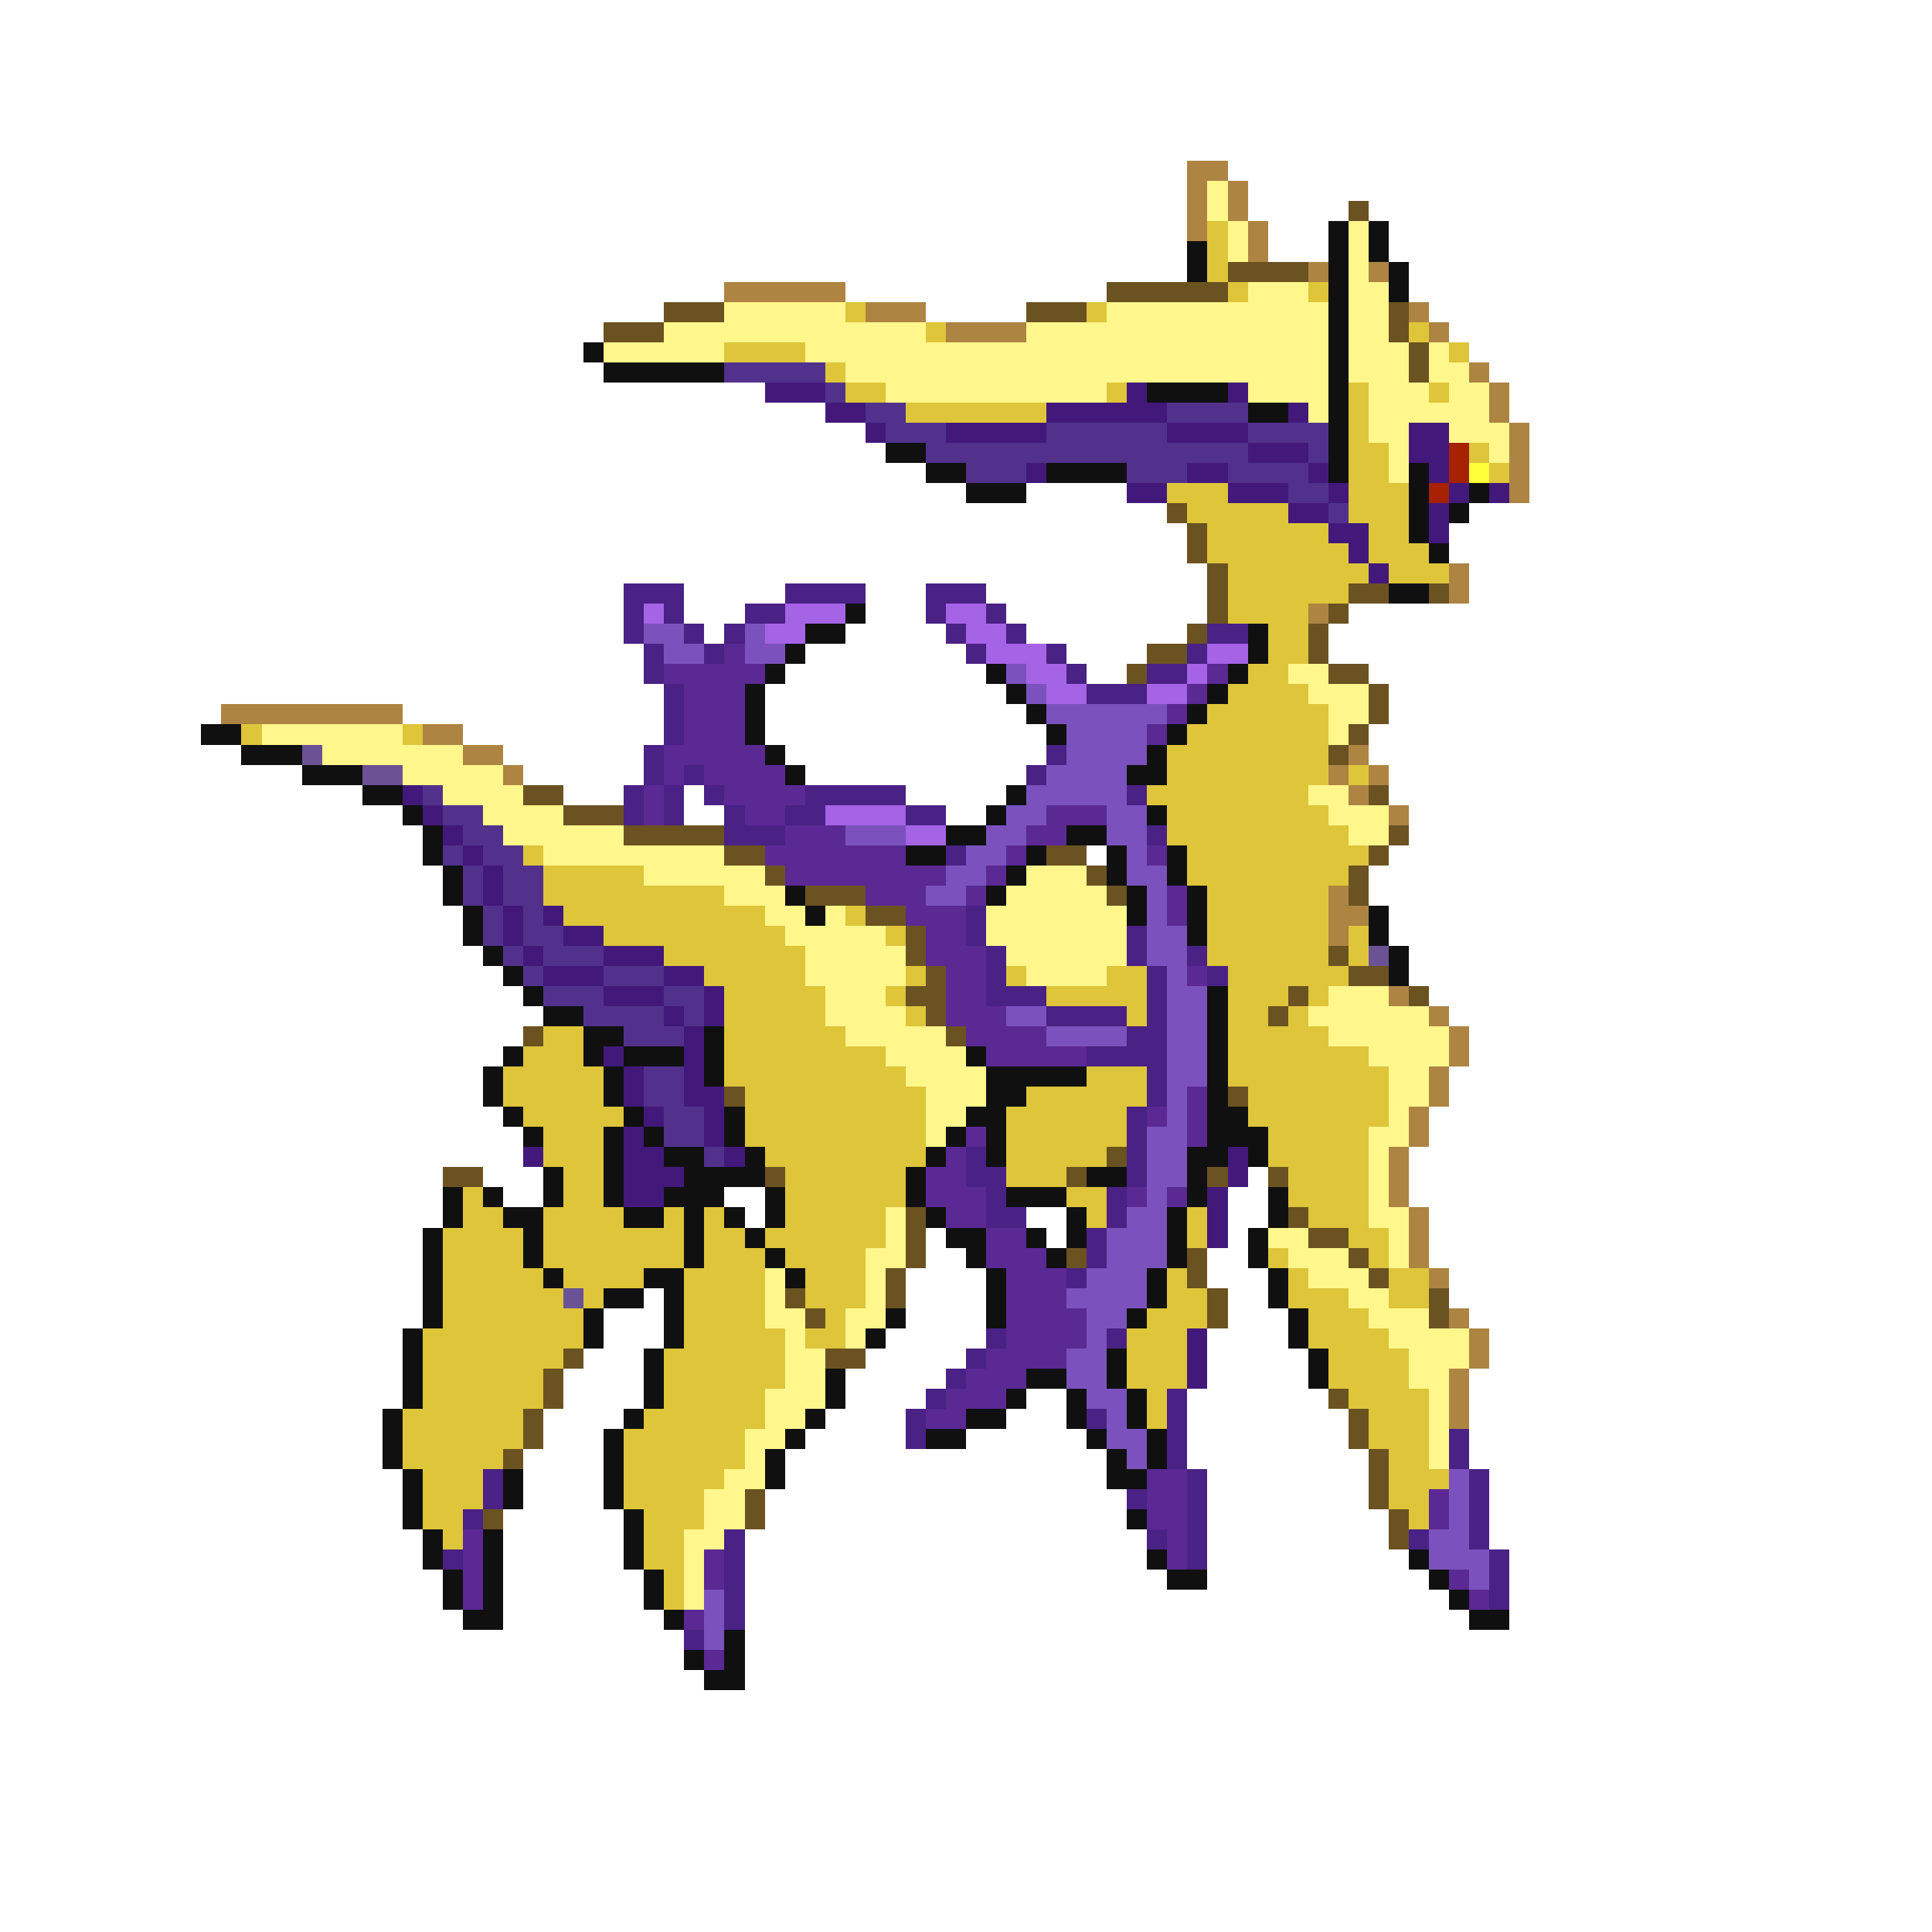 <svg xmlns="http://www.w3.org/2000/svg" viewBox="0 -0.5 96 96" shape-rendering="crispEdges">
<path stroke="#ad8442" d="M59 8h2M59 9h1M61 9h1M59 10h1M61 10h1M59 11h1M62 11h1M62 12h1M65 13h1M68 13h1M36 14h6M43 15h3M70 15h1M47 16h4M71 16h1M73 18h1M74 19h1M74 20h1M75 21h1M75 22h1M75 23h1M75 24h1M72 28h1M72 29h1M65 30h1M11 35h9M21 36h2M23 37h2M67 37h1M25 38h1M66 38h1M68 38h1M67 39h1M69 40h1M66 44h1M66 45h2M66 46h1M69 49h1M71 50h1M72 51h1M72 52h1M71 53h1M71 54h1M70 55h1M70 56h1M69 57h1M69 58h1M69 59h1M70 60h1M70 61h1M70 62h1M71 63h1M72 65h1M73 66h1M73 67h1M72 68h1M72 69h1M72 70h1" />
<path stroke="#fff78c" d="M60 9h1M60 10h1M61 11h1M67 11h1M61 12h1M67 12h1M67 13h1M62 14h3M67 14h2M36 15h6M55 15h11M67 15h2M33 16h13M51 16h15M67 16h2M30 17h6M40 17h26M67 17h3M71 17h1M42 18h24M67 18h3M71 18h2M44 19h11M62 19h4M68 19h3M72 19h2M65 20h1M68 20h6M68 21h2M72 21h3M69 22h1M74 22h1M69 23h1M64 33h2M65 34h3M66 35h2M13 36h7M66 36h1M16 37h7M20 38h5M22 39h4M65 39h2M24 40h4M66 40h3M25 41h6M67 41h2M27 42h9M32 43h6M51 43h3M36 44h3M50 44h5M38 45h2M41 45h1M49 45h7M39 46h5M49 46h7M40 47h5M50 47h6M40 48h5M51 48h4M41 49h3M66 49h3M41 50h4M65 50h6M42 51h5M66 51h6M44 52h4M68 52h4M45 53h4M69 53h2M46 54h3M69 54h2M46 55h2M69 55h1M46 56h1M68 56h2M68 57h1M68 58h1M68 59h1M44 60h1M68 60h2M44 61h1M63 61h2M69 61h1M43 62h2M64 62h3M69 62h1M38 63h1M43 63h1M65 63h3M38 64h1M43 64h1M67 64h2M38 65h2M42 65h2M68 65h3M39 66h1M42 66h1M69 66h4M39 67h2M70 67h3M39 68h2M70 68h2M38 69h3M71 69h1M38 70h2M71 70h1M37 71h2M71 71h1M37 72h1M71 72h1M36 73h2M35 74h2M35 75h2M34 76h2M34 77h1M34 78h1M34 79h1" />
<path stroke="#6b5221" d="M67 10h1M61 13h4M55 14h6M33 15h3M51 15h3M69 15h1M30 16h3M69 16h1M70 17h1M70 18h1M58 25h1M59 26h1M59 27h1M60 28h1M60 29h1M67 29h2M71 29h1M60 30h1M66 30h1M59 31h1M65 31h1M57 32h2M65 32h1M56 33h1M66 33h2M68 34h1M68 35h1M67 36h1M66 37h1M26 39h2M68 39h1M28 40h3M31 41h5M69 41h1M36 42h2M52 42h2M68 42h1M38 43h1M54 43h1M67 43h1M40 44h3M55 44h1M67 44h1M43 45h2M45 46h1M45 47h1M66 47h1M46 48h1M67 48h2M45 49h2M64 49h1M70 49h1M46 50h1M63 50h1M26 51h1M47 51h1M36 54h1M61 54h1M55 57h1M22 58h2M38 58h1M53 58h1M60 58h1M63 58h1M45 60h1M64 60h1M45 61h1M65 61h2M45 62h1M53 62h1M59 62h1M67 62h1M44 63h1M59 63h1M68 63h1M39 64h1M44 64h1M60 64h1M71 64h1M40 65h1M60 65h1M71 65h1M28 67h1M41 67h2M27 68h1M27 69h1M66 69h1M26 70h1M67 70h1M26 71h1M67 71h1M25 72h1M68 72h1M68 73h1M37 74h1M68 74h1M24 75h1M37 75h1M69 75h1M69 76h1" />
<path stroke="#dec53a" d="M60 11h1M60 12h1M60 13h1M61 14h1M65 14h1M42 15h1M54 15h1M46 16h1M70 16h1M36 17h4M72 17h1M41 18h1M42 19h2M55 19h1M67 19h1M71 19h1M45 20h7M67 20h1M67 21h1M67 22h2M73 22h1M67 23h2M74 23h1M58 24h3M67 24h3M59 25h5M67 25h3M60 26h6M68 26h2M60 27h7M68 27h3M61 28h7M69 28h3M61 29h6M61 30h4M63 31h2M63 32h2M62 33h2M61 34h4M60 35h6M12 36h1M20 36h1M59 36h7M58 37h8M58 38h8M67 38h1M57 39h8M58 40h8M58 41h9M26 42h1M59 42h9M27 43h5M59 43h8M27 44h9M60 44h6M28 45h10M42 45h1M60 45h6M30 46h9M44 46h1M60 46h6M67 46h1M33 47h7M60 47h6M67 47h1M35 48h5M45 48h1M50 48h1M55 48h2M61 48h6M36 49h5M44 49h1M52 49h5M61 49h3M65 49h1M36 50h5M45 50h1M56 50h1M61 50h2M64 50h1M27 51h2M36 51h6M61 51h5M26 52h3M36 52h8M61 52h7M25 53h5M36 53h9M54 53h3M61 53h8M25 54h5M37 54h9M51 54h6M62 54h7M26 55h5M37 55h9M50 55h6M62 55h7M27 56h3M37 56h9M50 56h6M63 56h5M27 57h3M38 57h8M50 57h5M63 57h5M28 58h2M39 58h6M50 58h3M64 58h4M23 59h1M28 59h2M39 59h6M53 59h2M64 59h4M23 60h2M27 60h4M33 60h1M35 60h1M39 60h5M54 60h1M59 60h1M65 60h3M22 61h4M27 61h7M35 61h2M38 61h6M59 61h1M67 61h2M22 62h4M27 62h7M35 62h3M39 62h4M63 62h1M68 62h1M22 63h5M28 63h4M34 63h4M40 63h3M58 63h1M64 63h1M69 63h2M22 64h6M29 64h1M34 64h4M40 64h3M58 64h2M64 64h3M69 64h2M22 65h7M34 65h4M41 65h1M57 65h3M65 65h3M21 66h8M34 66h5M40 66h2M56 66h3M65 66h4M21 67h7M33 67h6M56 67h3M66 67h4M21 68h6M33 68h6M56 68h3M66 68h4M21 69h6M33 69h5M57 69h1M67 69h4M20 70h6M32 70h6M57 70h1M68 70h3M20 71h6M31 71h6M68 71h3M20 72h5M31 72h6M69 72h2M21 73h3M31 73h5M69 73h3M21 74h3M31 74h4M69 74h2M21 75h2M32 75h3M70 75h1M22 76h1M32 76h2M32 77h2M33 78h1M33 79h1" />
<path stroke="#101010" d="M66 11h1M68 11h1M59 12h1M66 12h1M68 12h1M59 13h1M66 13h1M69 13h1M66 14h1M69 14h1M66 15h1M66 16h1M29 17h1M66 17h1M30 18h6M66 18h1M57 19h4M66 19h1M62 20h2M66 20h1M66 21h1M44 22h2M66 22h1M46 23h2M52 23h4M66 23h1M70 23h1M48 24h3M70 24h1M73 24h1M70 25h1M72 25h1M70 26h1M71 27h1M69 29h2M42 30h1M40 31h2M62 31h1M39 32h1M62 32h1M38 33h1M49 33h1M61 33h1M37 34h1M50 34h1M60 34h1M37 35h1M51 35h1M59 35h1M10 36h2M37 36h1M52 36h1M58 36h1M12 37h3M38 37h1M57 37h1M15 38h3M39 38h1M56 38h2M18 39h2M50 39h1M20 40h1M49 40h1M57 40h1M21 41h1M47 41h2M53 41h2M21 42h1M45 42h2M51 42h1M55 42h1M58 42h1M22 43h1M50 43h1M55 43h1M58 43h1M22 44h1M39 44h1M49 44h1M56 44h1M59 44h1M23 45h1M40 45h1M56 45h1M59 45h1M68 45h1M23 46h1M59 46h1M68 46h1M24 47h1M69 47h1M25 48h1M69 48h1M26 49h1M60 49h1M27 50h2M60 50h1M29 51h2M35 51h1M60 51h1M25 52h1M29 52h1M31 52h3M35 52h1M48 52h1M60 52h1M24 53h1M30 53h1M35 53h1M49 53h5M60 53h1M24 54h1M30 54h1M49 54h2M60 54h1M25 55h1M31 55h1M36 55h1M48 55h2M60 55h2M26 56h1M30 56h1M32 56h1M36 56h1M47 56h1M49 56h1M60 56h3M30 57h1M33 57h2M37 57h1M46 57h1M49 57h1M59 57h2M62 57h1M27 58h1M30 58h1M34 58h4M45 58h1M54 58h2M59 58h1M22 59h1M24 59h1M27 59h1M30 59h1M33 59h3M38 59h1M45 59h1M50 59h3M59 59h1M63 59h1M22 60h1M25 60h2M31 60h2M34 60h1M36 60h1M38 60h1M46 60h1M53 60h1M58 60h1M63 60h1M21 61h1M26 61h1M34 61h1M37 61h1M47 61h2M51 61h1M53 61h1M58 61h1M62 61h1M21 62h1M26 62h1M34 62h1M38 62h1M48 62h1M52 62h1M58 62h1M62 62h1M21 63h1M27 63h1M32 63h2M39 63h1M49 63h1M57 63h1M63 63h1M21 64h1M30 64h2M33 64h1M49 64h1M57 64h1M63 64h1M21 65h1M29 65h1M33 65h1M44 65h1M49 65h1M56 65h1M64 65h1M20 66h1M29 66h1M33 66h1M43 66h1M64 66h1M20 67h1M32 67h1M55 67h1M65 67h1M20 68h1M32 68h1M41 68h1M51 68h2M55 68h1M65 68h1M20 69h1M32 69h1M41 69h1M50 69h1M53 69h1M56 69h1M19 70h1M31 70h1M40 70h1M48 70h2M53 70h1M56 70h1M19 71h1M30 71h1M39 71h1M46 71h2M54 71h1M57 71h1M19 72h1M30 72h1M38 72h1M55 72h1M57 72h1M20 73h1M25 73h1M30 73h1M38 73h1M55 73h2M20 74h1M25 74h1M30 74h1M20 75h1M31 75h1M56 75h1M21 76h1M24 76h1M31 76h1M21 77h1M24 77h1M31 77h1M57 77h1M70 77h1M22 78h1M24 78h1M32 78h1M58 78h2M71 78h1M22 79h1M24 79h1M32 79h1M72 79h1M23 80h2M33 80h1M73 80h2M36 81h1M34 82h1M36 82h1M35 83h2" />
<path stroke="#52318c" d="M36 18h5M41 19h1M43 20h2M58 20h4M44 21h3M52 21h6M62 21h4M46 22h16M65 22h1M48 23h3M56 23h3M61 23h4M64 24h2M66 25h1M21 39h1M22 40h2M23 41h2M22 42h1M24 42h2M23 43h1M25 43h2M23 44h1M25 44h2M24 45h1M26 45h1M24 46h1M26 46h2M25 47h1M27 47h3M26 48h1M30 48h3M27 49h3M33 49h2M29 50h4M34 50h1M31 51h3M32 53h2M32 54h2M33 55h2M33 56h2M35 57h1" />
<path stroke="#42197b" d="M38 19h3M56 19h1M61 19h1M41 20h2M52 20h6M64 20h1M43 21h1M47 21h5M58 21h4M70 21h2M62 22h3M70 22h2M51 23h1M59 23h2M65 23h1M71 23h1M56 24h2M61 24h3M66 24h1M72 24h1M74 24h1M64 25h2M71 25h1M66 26h2M71 26h1M67 27h1M68 28h1M20 39h1M21 40h1M22 41h1M23 42h1M24 43h1M24 44h1M25 45h1M27 45h1M25 46h1M28 46h2M26 47h1M30 47h3M27 48h3M33 48h2M30 49h3M35 49h1M33 50h1M35 50h1M34 51h1M30 52h1M34 52h1M31 53h1M34 53h1M31 54h1M34 54h2M32 55h1M35 55h1M31 56h1M35 56h1M26 57h1M31 57h2M36 57h1M61 57h1M31 58h3M61 58h1M31 59h2M60 59h1M60 60h1M60 61h1M59 66h1M59 67h1M59 68h1" />
<path stroke="#a52100" d="M72 22h1M72 23h1M71 24h1" />
<path stroke="#ffff3a" d="M73 23h1" />
<path stroke="#4a2184" d="M31 29h3M39 29h4M46 29h3M31 30h1M33 30h1M37 30h2M46 30h1M49 30h1M31 31h1M34 31h1M36 31h1M47 31h1M50 31h1M60 31h2M32 32h1M35 32h1M48 32h1M52 32h1M59 32h1M32 33h1M53 33h1M57 33h2M33 34h1M54 34h3M33 35h1M33 36h1M32 37h1M52 37h1M32 38h1M34 38h1M51 38h1M31 39h1M33 39h1M35 39h1M40 39h5M56 39h1M31 40h1M33 40h1M36 40h1M39 40h2M45 40h2M36 41h3M57 41h1M47 42h1M48 45h1M48 46h1M56 46h1M49 47h1M56 47h1M59 47h1M49 48h1M57 48h1M60 48h1M49 49h3M57 49h1M52 50h4M57 50h1M56 51h2M54 52h4M57 53h1M57 54h1M56 55h1M56 56h1M48 57h1M56 57h1M48 58h2M56 58h1M49 59h1M55 59h1M49 60h2M55 60h1M54 61h1M54 62h1M53 63h1M49 66h1M55 66h1M48 67h1M47 68h1M46 69h1M58 69h1M45 70h1M54 70h1M58 70h1M45 71h1M58 71h1M72 71h1M58 72h1M72 72h1M24 73h1M59 73h1M73 73h1M24 74h1M56 74h1M59 74h1M73 74h1M23 75h1M59 75h1M73 75h1M36 76h1M57 76h1M59 76h1M70 76h1M73 76h1M22 77h1M36 77h1M59 77h1M74 77h1M36 78h1M74 78h1M36 79h1M74 79h1M36 80h1M34 81h1" />
<path stroke="#a563e6" d="M32 30h1M39 30h3M47 30h2M38 31h2M48 31h2M49 32h3M60 32h2M51 33h2M59 33h1M52 34h2M57 34h2M41 40h4M45 41h2" />
<path stroke="#7b52bd" d="M32 31h2M37 31h1M33 32h2M37 32h2M50 33h1M51 34h1M52 35h6M53 36h4M53 37h4M52 38h4M51 39h5M50 40h2M55 40h2M42 41h3M49 41h2M55 41h2M48 42h2M56 42h1M47 43h2M56 43h2M46 44h2M57 44h1M57 45h1M57 46h2M57 47h2M58 48h1M58 49h2M50 50h2M58 50h2M52 51h4M58 51h2M58 52h2M58 53h2M58 54h1M58 55h1M57 56h2M57 57h2M57 58h2M57 59h1M56 60h2M55 61h3M55 62h3M54 63h3M53 64h4M54 65h2M54 66h1M53 67h2M53 68h2M54 69h2M55 70h1M55 71h2M56 72h1M72 73h1M72 74h1M72 75h1M71 76h2M71 77h3M73 78h1M35 79h1M35 80h1M35 81h1" />
<path stroke="#5a2994" d="M36 32h1M33 33h5M60 33h1M34 34h3M59 34h1M34 35h3M58 35h1M34 36h3M57 36h1M33 37h5M33 38h1M35 38h4M32 39h1M36 39h4M32 40h1M37 40h2M52 40h3M39 41h3M51 41h2M38 42h7M50 42h1M57 42h1M39 43h8M49 43h1M43 44h3M48 44h1M58 44h1M45 45h3M58 45h1M46 46h2M46 47h3M47 48h2M59 48h1M47 49h2M47 50h3M48 51h4M49 52h5M59 54h1M57 55h1M59 55h1M48 56h1M59 56h1M47 57h1M46 58h2M46 59h3M56 59h1M58 59h1M47 60h2M49 61h2M49 62h3M50 63h3M50 64h3M50 65h4M50 66h4M49 67h4M48 68h3M47 69h3M46 70h2M57 73h2M57 74h2M71 74h1M57 75h2M71 75h1M23 76h1M58 76h1M23 77h1M35 77h1M58 77h1M23 78h1M35 78h1M72 78h1M23 79h1M73 79h1M34 80h1M35 82h1" />
<path stroke="#6b5294" d="M15 37h1M18 38h2M68 47h1M28 64h1" />
</svg>